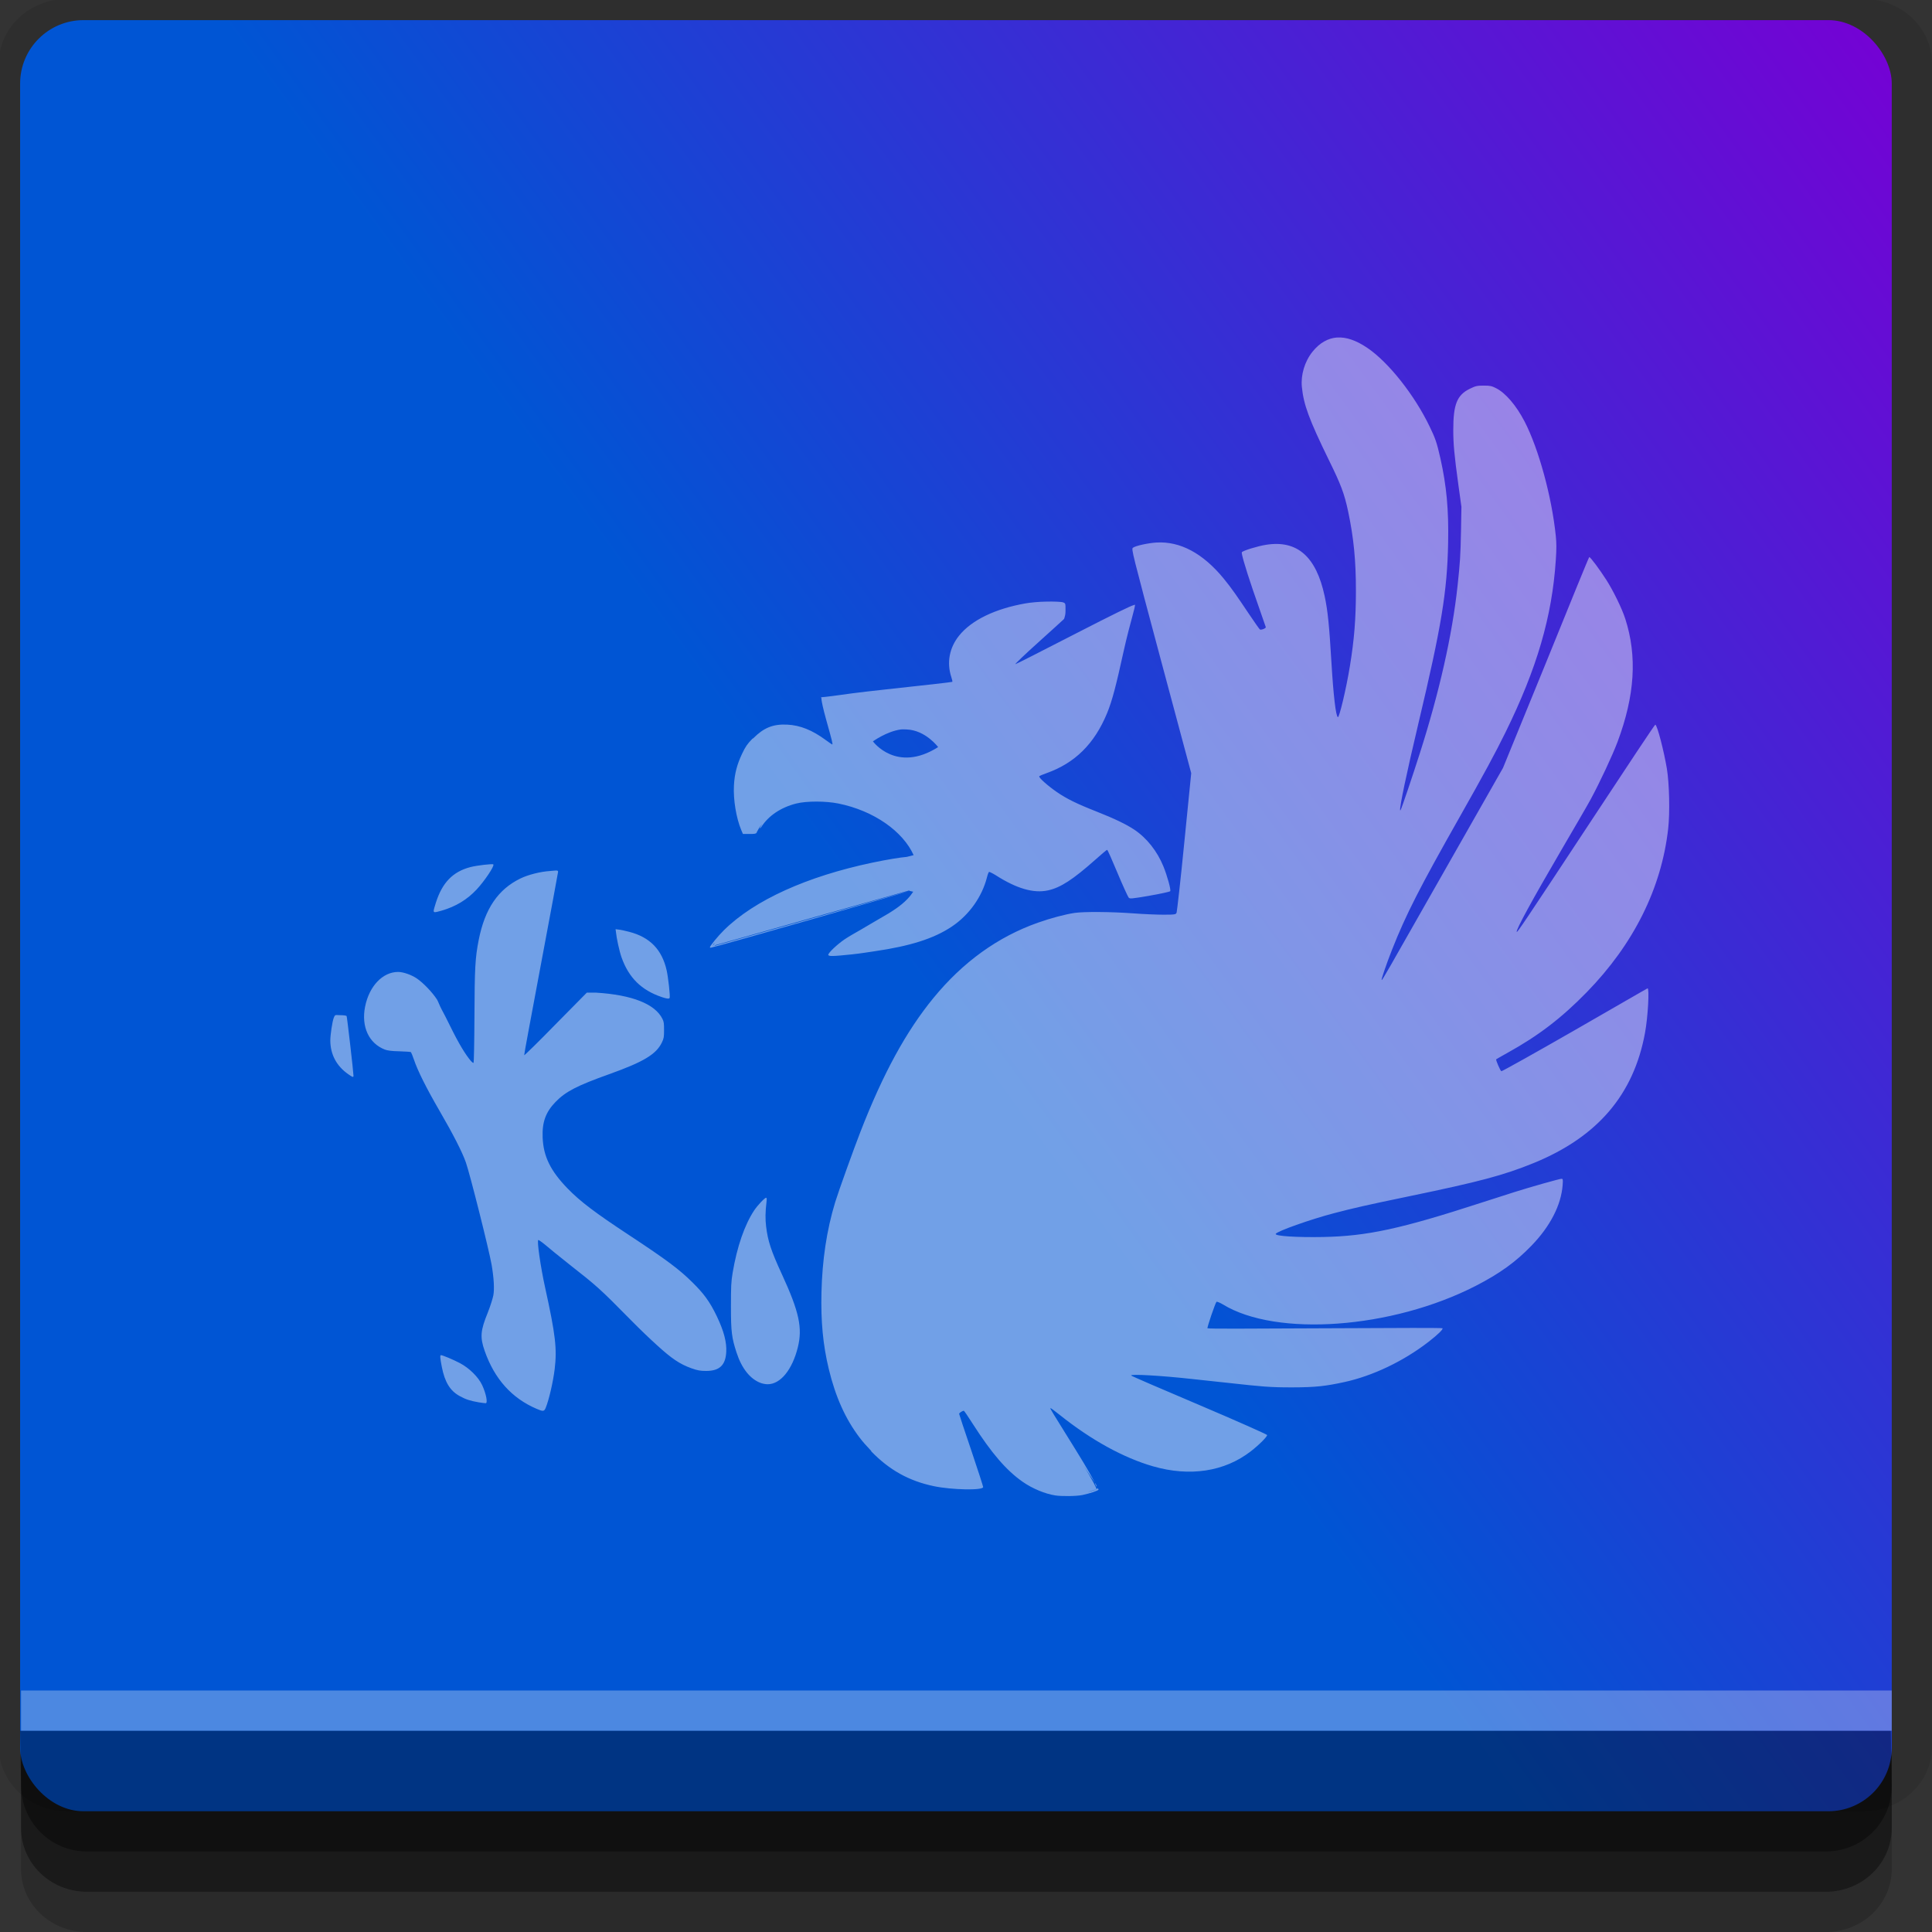 <?xml version="1.0" encoding="UTF-8" standalone="no"?>
<!-- Created with Inkscape (http://www.inkscape.org/) -->

<svg
   xmlns:dc="http://purl.org/dc/elements/1.1/"
   xmlns:cc="http://creativecommons.org/ns#"
   xmlns:rdf="http://www.w3.org/1999/02/22-rdf-syntax-ns#"
   xmlns:svg="http://www.w3.org/2000/svg"
   xmlns="http://www.w3.org/2000/svg"
   xmlns:xlink="http://www.w3.org/1999/xlink"
   xmlns:sodipodi="http://sodipodi.sourceforge.net/DTD/sodipodi-0.dtd"
   xmlns:inkscape="http://www.inkscape.org/namespaces/inkscape"
   width="96"
   height="96"
   id="svg2"
   version="1.1"
   inkscape:version="0.48.4 r9939"
   sodipodi:docname="bluegriffon.svg">
  <rect width="100%" height="100%" fill="#333333" stroke="none"/>
  <defs
     id="defs4">
    <linearGradient
       id="linearGradient3762">
      <stop
         style="stop-color:#0055d4;stop-opacity:1;"
         offset="0"
         id="stop3764" />
      <stop
         style="stop-color:#7700d4;stop-opacity:1;"
         offset="1"
         id="stop3766" />
    </linearGradient>
    <linearGradient
       inkscape:collect="always"
       xlink:href="#linearGradient3762"
       id="linearGradient3768"
       x1="40"
       y1="997.362"
       x2="95"
       y2="957.362"
       gradientUnits="userSpaceOnUse" />
  </defs>
  <sodipodi:namedview
     id="base"
     pagecolor="#ffffff"
     bordercolor="#666666"
     borderopacity="1.0"
     inkscape:pageopacity="0.0"
     inkscape:pageshadow="2"
     inkscape:zoom="5.90625"
     inkscape:cx="43.40344"
     inkscape:cy="48"
     inkscape:document-units="px"
     inkscape:current-layer="layer1"
     showgrid="true"
     inkscape:snap-page="true"
     inkscape:snap-global="true"
     inkscape:snap-center="true"
     inkscape:snap-object-midpoints="false"
     showguides="true"
     inkscape:guide-bbox="true"
     inkscape:snap-bbox="true"
     inkscape:object-paths="true"
     inkscape:object-nodes="true"
     inkscape:window-width="1305"
     inkscape:window-height="744"
     inkscape:window-x="61"
     inkscape:window-y="24"
     inkscape:window-maximized="1"
     inkscape:snap-midpoints="false"
     inkscape:snap-grids="true"
     inkscape:snap-to-guides="false">
    <inkscape:grid
       type="xygrid"
       id="grid3002"
       empspacing="5"
       visible="true"
       enabled="true"
       snapvisiblegridlinesonly="true" />
  </sodipodi:namedview>
  <g
     inkscape:label="Layer 1"
     inkscape:groupmode="layer"
     id="layer1"
     transform="translate(0,-956.362)">
    <rect
       style="fill:#ffffff;fill-opacity:0;fill-rule:nonzero;stroke:none"
       id="rect3775"
       width="96"
       height="96"
       x="0"
       y="956.362"
       ry="0" />
    <path
       style="fill:#000000;fill-opacity:0.096;fill-rule:nonzero;stroke:none"
       d="m 3.353,956.307 c -1.884,0 -3.411,1.432 -3.411,3.198 l 0,83.659 c 0,1.766 1.527,3.198 3.411,3.198 l 89.236,0 c 1.884,0 3.411,-1.432 3.411,-3.198 l 0,-83.659 c 0,-1.766 -1.527,-3.198 -3.411,-3.198 z"
       id="rect3772"
       inkscape:connector-curvature="0"
       sodipodi:nodetypes="sssssssss" />
    <path
       style="fill:#000000;fill-opacity:0.187;fill-rule:nonzero;stroke:none"
       d="m 1.046,1041.807 0,7.422 c 0,1.739 1.462,3.134 3.285,3.134 l 86.384,0 c 1.823,0 3.285,-1.395 3.285,-3.134 l 0,-7.422 -92.954,0 z"
       id="rect3785"
       inkscape:connector-curvature="0" />
    <path
       style="fill:#000000;fill-opacity:0.384;fill-rule:nonzero;stroke:none"
       d="m 1.046,1041.807 0,5.381 c 0,1.762 1.462,3.175 3.285,3.175 l 86.384,0 c 1.823,0 3.285,-1.413 3.285,-3.175 l 0,-5.381 -92.954,0 z"
       id="rect3783"
       inkscape:connector-curvature="0" />
    <rect
       style="fill:url(#linearGradient3768);fill-opacity:1;fill-rule:nonzero;stroke:none"
       id="rect2985-2"
       width="93"
       height="89"
       x="1"
       y="957.362"
       ry="3.151" />
    <path
       style="fill:#000000;fill-opacity:0.384;fill-rule:nonzero;stroke:none"
       d="m 1,1042.362 0.046,2.746 c 0.03,1.806 1.462,3.254 3.285,3.254 l 86.384,0 c 1.823,0 3.285,-1.448 3.285,-3.254 l -0.046,-2.746 z"
       id="rect3781"
       inkscape:connector-curvature="0"
       sodipodi:nodetypes="csssscc" />
    <rect
       style="fill:#ffffff;fill-opacity:0.3;fill-rule:nonzero;stroke:none"
       id="rect3770"
       width="92.954"
       height="2"
       x="1.046"
       y="1040.362" />
    <path
       style="fill:#ffffff;fill-opacity:0.443"
       d="m 66.437,973.132 c -0.449,0.033 -0.862,0.265 -1.215,0.701 -0.398,0.493 -0.591,1.163 -0.533,1.753 0.086,0.872 0.341,1.591 1.364,3.681 0.562,1.148 0.744,1.599 0.938,2.52 0.274,1.3 0.386,2.435 0.384,3.944 -0.002,1.39 -0.083,2.405 -0.298,3.725 -0.189,1.159 -0.529,2.565 -0.597,2.541 -0.104,-0.035 -0.226,-1.118 -0.32,-2.695 -0.11,-1.856 -0.183,-2.599 -0.341,-3.33 -0.42,-1.947 -1.352,-2.782 -2.899,-2.541 -0.434,0.068 -1.15,0.289 -1.215,0.372 -0.028,0.036 0.122,0.614 0.554,1.884 0.339,0.998 0.639,1.822 0.639,1.84 8.4e-5,0.063 -0.245,0.155 -0.298,0.11 -0.027,-0.023 -0.286,-0.389 -0.554,-0.789 -0.565,-0.844 -0.849,-1.258 -1.236,-1.731 -1.041,-1.271 -2.175,-1.866 -3.346,-1.797 -0.427,0.026 -1.062,0.166 -1.172,0.263 -0.076,0.068 -0.051,0.179 1.407,5.631 l 1.492,5.565 -0.341,3.418 c -0.184,1.882 -0.366,3.455 -0.384,3.506 -0.032,0.091 -0.037,0.11 -0.639,0.11 -0.339,0 -1.019,-0.029 -1.513,-0.066 -1.093,-0.081 -2.456,-0.091 -2.92,-0.022 -0.472,0.07 -1.17,0.256 -1.812,0.482 -2.003,0.706 -3.736,1.959 -5.201,3.746 -1.35,1.648 -2.498,3.744 -3.623,6.639 -0.338,0.869 -1.085,2.941 -1.258,3.506 -0.426,1.396 -0.644,2.887 -0.682,4.492 -0.034,1.429 0.074,2.592 0.362,3.79 0.338,1.406 0.837,2.5 1.535,3.418 0.167,0.22 0.34,0.411 0.533,0.614 0.007,0.01 0.015,0.015 0.021,0.022 0.006,0.01 0.015,0.016 0.021,0.022 0.004,0.01 -0.004,0.018 0,0.022 0.898,0.925 1.867,1.47 3.112,1.731 0.89,0.186 2.451,0.22 2.451,0.044 0,-0.03 -0.266,-0.867 -0.597,-1.841 -0.331,-0.974 -0.597,-1.772 -0.597,-1.796 -2.3e-4,-0.044 0.16,-0.153 0.234,-0.153 0.02,0 0.216,0.296 0.448,0.657 0.931,1.454 1.659,2.3 2.472,2.87 0.483,0.339 1.116,0.6 1.62,0.679 0.311,0.049 1.058,0.044 1.364,-0.022 0.378,-0.082 0.742,-0.205 0.789,-0.263 0.006,-0.01 -0.029,-0.053 -0.043,-0.087 0.007,0.026 -0.033,0.044 -0.064,0.066 -0.04,0.027 -0.09,0.046 -0.234,0.088 -0.067,0.019 -0.126,0.028 -0.192,0.043 0.215,-0.057 0.393,-0.113 0.426,-0.132 0.035,-0.021 -0.19,-0.445 -0.639,-1.183 0.211,0.346 0.52,0.777 0.575,0.876 -0.135,-0.256 -0.372,-0.698 -0.959,-1.643 -1.234,-1.986 -1.283,-2.055 -1.258,-2.082 0.009,-0.01 0.206,0.136 0.448,0.329 1.574,1.26 3.186,2.142 4.646,2.563 1.829,0.528 3.552,0.267 4.86,-0.745 0.414,-0.32 0.832,-0.743 0.81,-0.81 -0.01,-0.032 -1.517,-0.704 -3.368,-1.49 -1.851,-0.786 -3.38,-1.441 -3.389,-1.468 -0.025,-0.077 1.442,0 3.027,0.175 0.507,0.055 1.326,0.141 1.833,0.197 1.632,0.179 2.01,0.22 3.133,0.219 1.192,-7e-4 1.695,-0.067 2.6,-0.263 1.411,-0.306 2.94,-1.037 4.178,-1.994 0.504,-0.39 0.733,-0.63 0.703,-0.679 -0.016,-0.026 -2,-0.02 -5.84,0 -3.954,0.02 -5.752,0.029 -5.819,0 -0.011,0 -0.015,0 -0.021,0 -0.026,-0.041 0.384,-1.247 0.448,-1.315 0.018,-0.02 0.166,0.037 0.32,0.131 2.663,1.626 8.394,1.212 12.554,-0.92 1.194,-0.612 1.991,-1.189 2.771,-1.994 0.933,-0.963 1.48,-2.016 1.556,-3.023 0.022,-0.297 0.008,-0.307 -0.064,-0.307 -0.089,0 -1.546,0.409 -2.323,0.657 -0.287,0.091 -1.024,0.325 -1.641,0.526 -4.034,1.312 -5.694,1.667 -7.886,1.709 -1.253,0.024 -2.381,-0.042 -2.345,-0.153 0.041,-0.126 1.743,-0.729 2.899,-1.03 0.986,-0.257 1.5,-0.378 3.794,-0.854 3.392,-0.704 4.639,-1.029 6.138,-1.643 3.162,-1.295 4.956,-3.392 5.52,-6.463 0.147,-0.799 0.222,-2.213 0.128,-2.213 -0.02,0 -1.646,0.947 -3.623,2.081 -1.977,1.135 -3.621,2.053 -3.645,2.038 -0.055,-0.034 -0.283,-0.564 -0.256,-0.592 0.011,-0.011 0.26,-0.154 0.575,-0.329 1.516,-0.839 2.671,-1.72 3.922,-3.002 2.338,-2.395 3.716,-5.168 4.05,-8.128 0.09,-0.797 0.057,-2.249 -0.064,-2.98 -0.144,-0.865 -0.474,-2.156 -0.575,-2.191 -0.023,-0.01 -1.428,2.109 -3.112,4.667 -3.545,5.385 -3.745,5.659 -3.773,5.631 -0.064,-0.066 0.776,-1.604 2.195,-4.031 0.614,-1.051 1.286,-2.201 1.471,-2.542 0.455,-0.837 1.098,-2.216 1.343,-2.87 0.859,-2.296 0.983,-4.252 0.384,-6.113 -0.174,-0.54 -0.611,-1.416 -0.938,-1.928 -0.324,-0.507 -0.802,-1.157 -0.853,-1.139 -0.023,0.008 -0.987,2.383 -2.153,5.258 l -2.131,5.214 -2.941,5.171 c -2.94,5.167 -3.06,5.399 -3.091,5.368 -0.024,-0.026 0.236,-0.789 0.512,-1.49 0.69,-1.754 1.404,-3.146 3.346,-6.573 1.24,-2.189 1.8,-3.229 2.302,-4.25 1.562,-3.181 2.308,-5.741 2.494,-8.545 0.038,-0.57 0.038,-0.834 0,-1.205 -0.196,-1.936 -0.855,-4.348 -1.556,-5.696 -0.407,-0.784 -0.941,-1.408 -1.407,-1.643 -0.211,-0.106 -0.279,-0.131 -0.618,-0.131 -0.35,0 -0.415,0.025 -0.682,0.153 -0.653,0.314 -0.832,0.791 -0.831,2.059 1.91e-4,0.68 0.047,1.217 0.256,2.739 l 0.149,1.074 -0.021,1.205 c -0.022,1.203 -0.05,1.594 -0.171,2.717 -0.266,2.47 -0.913,5.31 -1.876,8.326 -0.363,1.137 -0.899,2.731 -0.959,2.826 -0.004,0.01 -0.018,0 -0.021,0 -0.018,-0.203 0.308,-1.775 0.916,-4.338 1.141,-4.805 1.423,-6.516 1.471,-8.939 0.033,-1.677 -0.081,-2.848 -0.384,-4.207 -0.182,-0.814 -0.266,-1.021 -0.533,-1.577 -0.748,-1.56 -2.045,-3.206 -3.112,-3.922 -0.55,-0.369 -1.043,-0.537 -1.492,-0.504 z m -12.021,56.92 c -0.011,0 -0.003,0.042 0.021,0.088 0.024,0.045 0.032,0.088 0.043,0.088 0.009,0 0.013,-0.034 0,-0.066 -0.012,-0.026 -0.046,-0.076 -0.064,-0.11 z m -2.408,-43.797 c -0.387,0.005 -0.806,0.046 -1.044,0.088 -1.5,0.262 -2.68,0.825 -3.304,1.599 -0.488,0.606 -0.629,1.349 -0.384,2.081 0.032,0.097 0.058,0.203 0.043,0.219 -0.016,0.017 -1.489,0.181 -3.261,0.372 -1.447,0.156 -2.244,0.268 -2.664,0.329 -0.057,0.01 -0.337,0.039 -0.362,0.044 -0.017,0 -0.233,0.02 -0.234,0.022 -0.004,0 0.021,0.049 0.021,0.066 9.6e-4,0.024 -0.005,0.039 0,0.044 0.016,0.136 0.073,0.428 0.234,1.008 0.285,1.025 0.343,1.227 0.298,1.227 -0.01,0 -0.158,-0.1 -0.32,-0.219 -0.667,-0.492 -1.269,-0.736 -1.918,-0.767 -0.717,-0.034 -1.174,0.167 -1.684,0.679 -0.011,0.011 -0.032,0.011 -0.043,0.022 -0.256,0.263 -0.344,0.391 -0.512,0.745 -0.244,0.516 -0.372,0.969 -0.405,1.577 -0.039,0.711 0.116,1.623 0.362,2.213 l 0.085,0.197 0.341,0 c 0.211,0 0.287,-7e-4 0.362,-0.066 l -0.043,0 c 0.015,-0.01 0.023,-0.02 0.043,-0.044 l 0.021,-0.044 0.085,-0.153 c 0.047,-0.075 0.119,-0.129 0.171,-0.197 -0.059,0.079 -0.119,0.153 -0.171,0.241 0.03,-0.035 0.069,-0.029 0.107,-0.087 0.351,-0.554 0.97,-0.969 1.726,-1.161 0.515,-0.131 1.471,-0.13 2.11,0 1.762,0.359 3.197,1.382 3.73,2.563 l -0.341,0.087 c -0.318,0.025 -0.992,0.135 -1.705,0.285 -3.248,0.682 -5.862,1.861 -7.375,3.352 -0.306,0.301 -0.703,0.793 -0.703,0.855 0,0.014 0.015,0.021 0.043,0.022 0.118,0 9.747,-2.756 9.868,-2.826 -0.012,0 -2.166,0.612 -4.796,1.358 -2.63,0.746 -4.838,1.364 -4.902,1.38 l 0.064,-0.043 c 0.076,-0.016 2.267,-0.638 4.881,-1.38 l 4.753,-1.337 c -2.9e-4,5e-4 2.9e-4,0.022 0,0.022 6e-5,-10e-5 0.151,0.033 0.192,0.043 -0.078,0.117 -0.169,0.239 -0.298,0.372 -0.308,0.318 -0.716,0.599 -1.407,0.986 -0.243,0.136 -0.641,0.383 -0.895,0.526 -0.254,0.143 -0.625,0.356 -0.81,0.482 -0.365,0.249 -0.81,0.668 -0.81,0.767 0,0.085 0.22,0.081 1.194,-0.022 0.417,-0.044 0.749,-0.101 1.108,-0.153 1.745,-0.256 2.926,-0.617 3.837,-1.227 0.865,-0.579 1.504,-1.486 1.748,-2.454 0.04,-0.157 0.083,-0.263 0.107,-0.263 0.024,0 0.183,0.075 0.341,0.175 1.027,0.657 1.871,0.899 2.579,0.745 0.633,-0.138 1.247,-0.541 2.366,-1.534 0.297,-0.263 0.55,-0.482 0.575,-0.482 0.026,0 0.25,0.512 0.512,1.139 0.261,0.627 0.52,1.185 0.554,1.227 0.06,0.074 0.093,0.076 1.044,-0.087 0.54,-0.092 1.001,-0.198 1.023,-0.219 0.056,-0.054 -0.152,-0.789 -0.341,-1.249 -0.304,-0.741 -0.819,-1.399 -1.449,-1.818 -0.378,-0.251 -0.962,-0.539 -1.876,-0.898 -0.995,-0.391 -1.49,-0.64 -1.961,-0.964 -0.466,-0.321 -0.931,-0.734 -0.874,-0.789 0.022,-0.022 0.186,-0.09 0.362,-0.153 1.406,-0.501 2.374,-1.451 3.005,-2.98 0.26,-0.629 0.461,-1.434 0.81,-3.023 0.158,-0.721 0.371,-1.522 0.448,-1.797 0.077,-0.274 0.14,-0.538 0.128,-0.57 -0.001,-0.004 -0.051,0.019 -0.064,0.022 -0.14,0.031 -0.939,0.417 -2.899,1.424 -1.613,0.829 -2.963,1.519 -2.984,1.512 -0.021,-0.01 0.483,-0.492 1.13,-1.074 0.647,-0.582 1.229,-1.113 1.279,-1.161 0.032,-0.031 0.029,-0.069 0.043,-0.11 0.02,-0.061 0.043,-0.143 0.043,-0.329 0,-0.343 9.5e-4,-0.348 -0.107,-0.394 -0.087,-0.038 -0.444,-0.049 -0.831,-0.044 z m -7.247,6.354 c 0.101,-0.014 0.198,0 0.298,0 0.938,0.039 1.556,0.876 1.556,0.876 -2.076,1.316 -3.24,-0.285 -3.24,-0.285 0,0 0.676,-0.492 1.385,-0.592 z m -20.248,6.704 c -0.037,-0.038 -0.816,0.05 -1.13,0.132 -0.89,0.229 -1.411,0.783 -1.726,1.775 -0.057,0.178 -0.107,0.352 -0.107,0.394 0,0.096 0.035,0.099 0.384,0 0.726,-0.207 1.285,-0.559 1.748,-1.052 0.378,-0.403 0.903,-1.175 0.831,-1.249 z m 3.154,0.307 c -0.055,-0.01 -0.16,0.011 -0.341,0.022 -0.477,0.031 -1.084,0.184 -1.471,0.373 -1.105,0.539 -1.761,1.5 -2.067,3.045 -0.179,0.904 -0.203,1.409 -0.213,3.812 -0.006,1.254 -0.027,2.284 -0.043,2.3 -0.016,0.017 -0.083,-0.03 -0.149,-0.11 -0.249,-0.297 -0.573,-0.811 -1.023,-1.731 -0.166,-0.339 -0.286,-0.574 -0.426,-0.833 -0.076,-0.139 -0.174,-0.399 -0.213,-0.46 -0.244,-0.381 -0.696,-0.842 -1.002,-1.052 -0.261,-0.18 -0.673,-0.329 -0.938,-0.329 -0.764,0 -1.438,0.703 -1.641,1.731 -0.195,0.988 0.185,1.815 0.98,2.125 0.13,0.05 0.337,0.08 0.725,0.087 0.295,0.01 0.56,0.025 0.575,0.043 0.015,0.018 0.089,0.191 0.149,0.372 0.177,0.531 0.604,1.393 1.258,2.519 0.69,1.191 1.133,2.053 1.321,2.585 0.202,0.571 1.15,4.342 1.279,5.083 0.112,0.644 0.147,1.225 0.085,1.534 -0.027,0.136 -0.148,0.536 -0.277,0.854 -0.358,0.883 -0.394,1.209 -0.149,1.906 0.488,1.387 1.344,2.342 2.579,2.87 0.312,0.134 0.373,0.139 0.448,-0.043 0.168,-0.408 0.373,-1.313 0.448,-1.928 0.122,-1.007 0.043,-1.705 -0.469,-4.031 -0.237,-1.076 -0.424,-2.388 -0.341,-2.388 0.019,0 0.176,0.102 0.341,0.241 0.165,0.139 0.707,0.588 1.215,0.986 1.324,1.038 1.494,1.181 3.005,2.717 0.571,0.58 0.987,0.969 1.343,1.293 0.708,0.644 1.116,0.93 1.705,1.139 0.317,0.112 0.453,0.131 0.725,0.131 0.663,8e-4 0.967,-0.281 1.002,-0.942 0.025,-0.467 -0.103,-1.011 -0.469,-1.775 -0.358,-0.747 -0.66,-1.139 -1.215,-1.687 -0.646,-0.638 -1.241,-1.091 -3.176,-2.366 -1.647,-1.086 -2.388,-1.641 -3.027,-2.3 -0.842,-0.869 -1.196,-1.581 -1.236,-2.52 -0.033,-0.773 0.153,-1.273 0.639,-1.775 0.498,-0.514 1.053,-0.804 2.664,-1.38 1.703,-0.609 2.339,-0.986 2.622,-1.577 0.098,-0.206 0.107,-0.268 0.107,-0.613 -10e-5,-0.332 -0.005,-0.413 -0.085,-0.57 -0.371,-0.727 -1.491,-1.183 -3.304,-1.293 l -0.448,0 -1.556,1.577 c -0.846,0.869 -1.543,1.547 -1.556,1.534 -0.013,-0.014 0.367,-2.032 0.831,-4.513 0.464,-2.481 0.853,-4.559 0.853,-4.601 0,-0.035 -0.01,-0.056 -0.064,-0.066 z m 2.92,2.914 0.021,0.153 c 0.025,0.277 0.163,0.928 0.277,1.249 0.359,1.011 0.984,1.628 2.004,1.972 0.242,0.082 0.357,0.091 0.384,0.043 0.038,-0.068 -0.07,-1.034 -0.149,-1.38 -0.234,-1.026 -0.829,-1.639 -1.854,-1.906 -0.2,-0.052 -0.423,-0.102 -0.512,-0.11 l -0.171,-0.022 z m 4.945,0.679 -0.128,0.153 0.064,-0.109 c 0.008,0 0.044,-0.023 0.064,-0.043 z m -18.863,3.593 c -0.042,0.017 -0.058,0.065 -0.085,0.131 -0.072,0.18 -0.171,0.852 -0.171,1.117 0,0.698 0.305,1.277 0.895,1.687 0.228,0.159 0.257,0.166 0.256,0.066 -0.002,-0.179 -0.318,-2.92 -0.341,-2.958 -0.014,-0.023 -0.144,-0.043 -0.298,-0.043 -0.139,0 -0.214,-0.017 -0.256,0 z m 21.399,9.07 c -0.069,0 -0.426,0.376 -0.597,0.635 -0.472,0.715 -0.845,1.783 -1.066,3.089 -0.078,0.464 -0.084,0.681 -0.085,1.687 -9.6e-4,1.272 0.043,1.556 0.277,2.279 0.258,0.796 0.679,1.317 1.194,1.512 0.083,0.032 0.231,0.065 0.341,0.066 0.646,0.01 1.237,-0.721 1.513,-1.84 0.235,-0.952 0.071,-1.75 -0.789,-3.615 -0.55,-1.194 -0.702,-1.668 -0.789,-2.388 -0.042,-0.348 -0.042,-0.708 0.021,-1.227 0.018,-0.145 0.008,-0.197 -0.021,-0.197 z m -16.156,7.822 c -0.054,0 -0.048,0.134 0.043,0.592 0.148,0.747 0.406,1.183 0.895,1.446 0.3,0.162 0.488,0.228 0.938,0.307 0.165,0.03 0.324,0.041 0.341,0.043 0.118,0.017 0.033,-0.462 -0.171,-0.898 -0.188,-0.404 -0.645,-0.852 -1.108,-1.095 -0.337,-0.177 -0.858,-0.394 -0.938,-0.394 z"
       id="path4333"
       inkscape:connector-curvature="0" />
  </g>
</svg>
